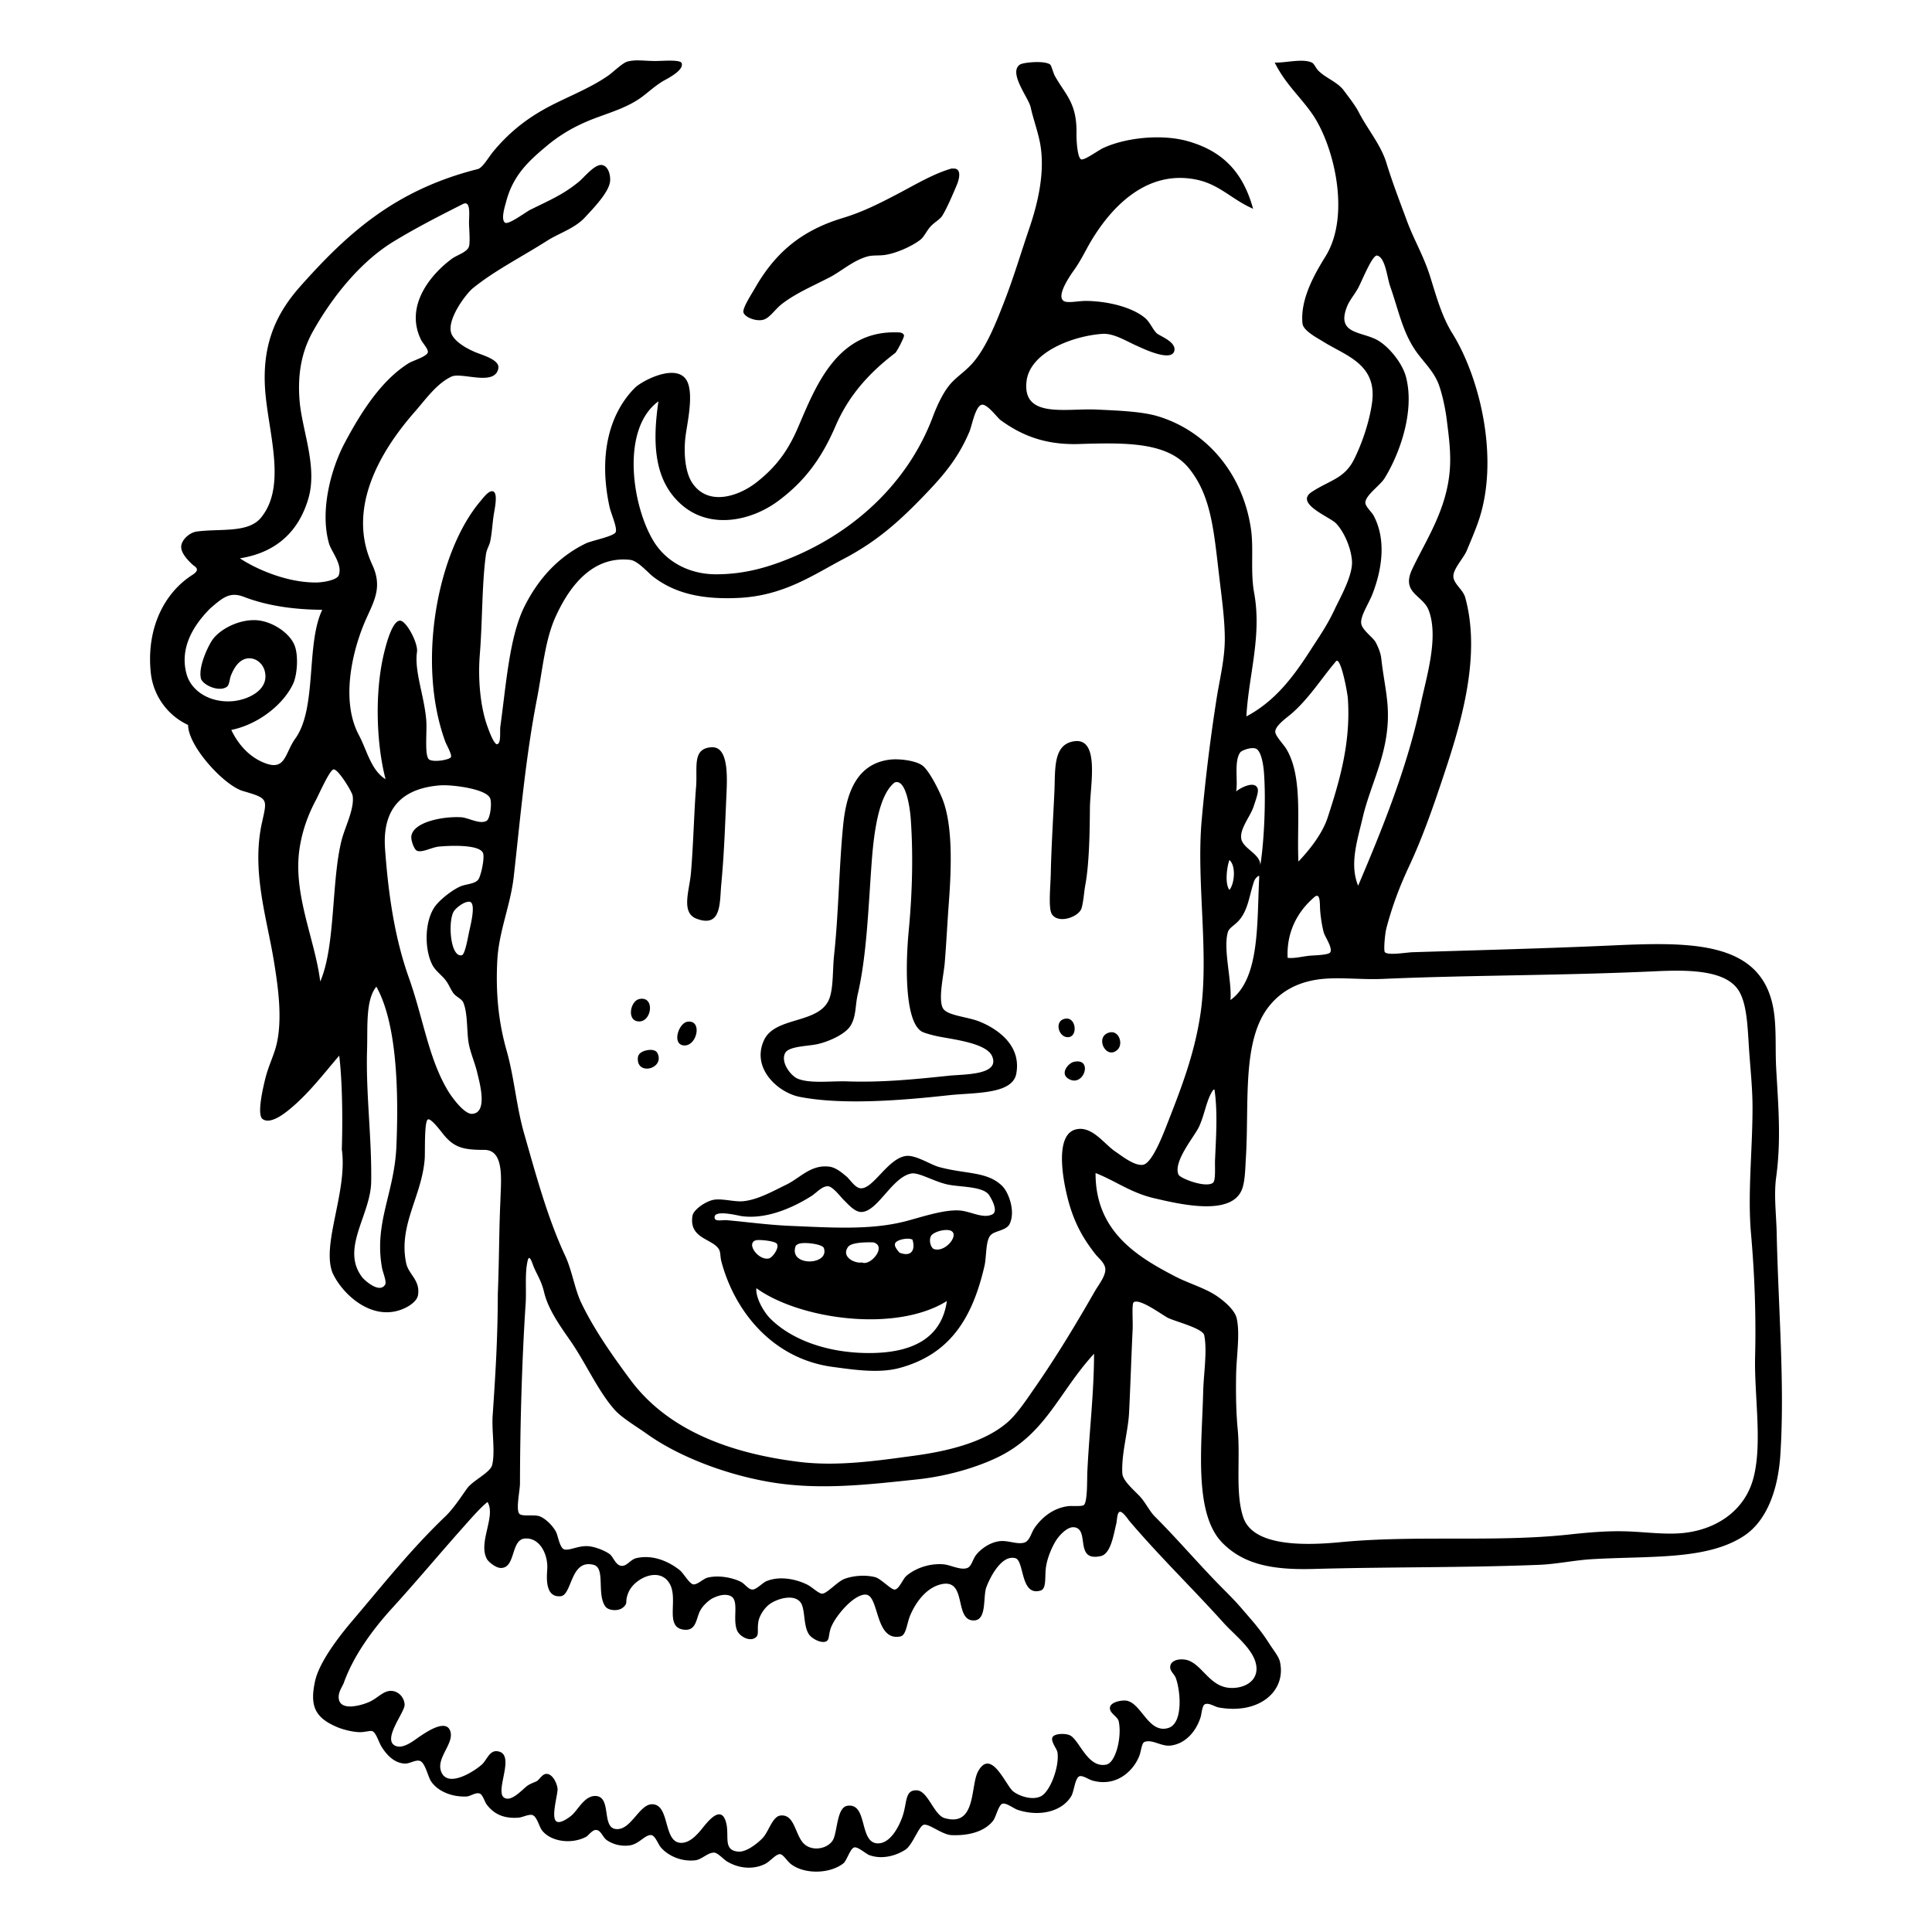 <svg xmlns="http://www.w3.org/2000/svg" viewBox="0 0 320 320"><path fill-rule="evenodd" d="M157.925 27.92c1.306-.048 1.062 1.531.512 2.814-.65 1.517-1.595 3.779-2.388 5.031-.356.561-1.235 1.026-1.877 1.705-.689.732-1.071 1.706-1.705 2.218-1.285 1.034-4.075 2.32-6.054 2.558-.992.12-1.894-.011-2.814.256-2.344.681-4.259 2.431-6.14 3.411-2.761 1.439-5.477 2.561-7.845 4.349-1.311.992-2.146 2.506-3.325 2.73-1.309.248-3.021-.55-3.156-1.28-.138-.746 1.372-3.038 1.876-3.923 3.287-5.759 7.527-9.552 14.582-11.682 3.38-1.02 6.313-2.534 9.126-4.009 2.814-1.474 5.87-3.321 8.868-4.177.096-.029.238.002.34-.001zm16.715 103.268c-.188 4.062-.518 9.407-.596 13.473-.041 2.057-.438 5.764.17 6.736 1.072 1.717 4.546.469 4.945-1.023.325-1.21.387-2.621.597-3.753.678-3.656.739-9.085.768-12.791.03-3.755 1.777-12.021-2.9-11.001-3.231.707-2.814 4.708-2.984 8.359zm-59.353-.769c-.301 3.501-.464 9.96-.852 14.242-.263 2.91-1.679 6.518.938 7.505 4.184 1.577 3.807-2.7 4.093-5.714.487-5.135.628-9.822.853-14.752.139-3.023.374-8.11-2.472-7.931-3.286.206-2.278 3.387-2.56 6.65zm33.003-.851c1.798-.471 2.435 4.347 2.558 6.056.422 5.881.262 12.292-.34 18.589-.516 5.394-.708 14.868 2.132 16.629.443.274 2.064.692 2.899.852 2.616.501 7.869 1.123 8.784 3.24 1.37 3.169-4.615 2.973-7.163 3.24-5.666.595-11.093 1.135-16.799.938-2.665-.093-6.077.4-8.186-.426-1.183-.464-2.924-2.728-2.132-4.265.574-1.117 3.594-1.127 5.2-1.449 1.837-.37 4.715-1.61 5.629-3.07.958-1.531.767-3.372 1.193-5.202 1.481-6.351 1.749-14.126 2.302-21.745.349-4.791 1.106-11.16 3.753-13.303.066-.052.06-.056.17-.084zm-8.614 6.905c-.695 6.73-.753 14.6-1.535 21.831-.242 2.245-.089 5.276-.767 7.078-1.62 4.304-8.982 2.89-10.831 6.907-2.147 4.667 2.34 8.68 5.884 9.38 7.212 1.427 17.423.538 24.645-.256 4.349-.477 10.609-.101 11.257-3.582.889-4.78-3.263-7.475-6.054-8.612-2.108-.858-5.521-.982-6.141-2.302-.739-1.576.182-5.473.342-7.419.29-3.54.411-6.323.682-9.977.441-5.933.668-12.975-1.109-17.312-.566-1.38-2.181-4.667-3.326-5.456-1.171-.809-3.833-1.109-5.286-.938-5.489.645-7.221 5.434-7.761 10.658zm-34.195 32.663c2.443.57 3.157-4.224.428-3.668-1.454.297-2.067 3.284-.428 3.668zm71.546 2.643c1.588-.203 1.173-3.662-.853-2.984-1.579.528-.753 3.189.853 2.984zm-63.871 1.364c2.25.335 3.278-4.201.767-3.923-1.514.168-2.631 3.646-.767 3.923zm71.973.683c.943-.944.204-3.208-1.365-2.814-2.568.643-.526 4.705 1.365 2.814zm-79.477 1.364c-.259 3.055 4.511 1.85 3.24-.768-.162-.331-.637-.608-1.451-.511-.884.106-1.722.483-1.789 1.279zm71.205 3.411c2.59 1.783 4.332-3.453 1.023-2.728-.931.203-2.286 1.859-1.023 2.728zm-20.026 36.894c-.87 6.155-5.711 8.632-12.963 8.612-6.727-.017-12.715-2.142-16.287-5.713-1.082-1.082-2.452-3.45-2.302-5.031 7.029 5.102 22.975 7.466 31.552 2.132zm-24.558-9.465c.831-.368 3.949.021 4.179.681 1.009 2.898-5.798 3.111-4.691-.255.068-.206.229-.302.512-.426zm12.364-.256c2.348.591-.452 3.994-1.876 3.326-1.13.216-3.487-.89-2.302-2.559.533-.75 2.711-.796 4.178-.767zm-19.443-.342c.485-.148 3.204.091 3.498.598.407.701-.743 2.233-1.281 2.388-1.694.488-3.939-2.456-2.217-2.986zm23.104.438c.328-.566 2.151-.924 2.83-.544.499 1.518-.024 2.972-2.142 2.154-.377-.452-.976-1.112-.688-1.61zm8.533-2.143c2.683.034-.018 3.854-2.132 3.156-.516-.189-.886-1.386-.511-2.133.267-.531 1.564-1.046 2.643-1.023zm-5.891-9.356c1.268-.235 3.809 1.377 6.118 1.84 2.096.421 5.79.282 6.759 1.723.488.724 1.532 2.698.563 3.195-1.549.794-3.588-.497-5.425-.633-2.668-.197-6.582 1.183-9.085 1.814-5.738 1.445-11.961 1.03-18.961.734-3.713-.155-7.579-.692-10.489-.937-.829-.07-1.919.263-2.047-.342-.321-1.515 3.84-.425 4.435-.34 4.273.605 8.792-1.548 11.596-3.327.813-.515 1.736-1.644 2.729-1.619.808.02 2.17 1.853 2.644 2.302.642.609 1.766 1.98 2.899 1.962 2.7-.044 5.072-5.782 8.264-6.372zm-8.349 2.451c-.947-.025-1.807-1.482-2.388-1.961-.723-.598-1.733-1.479-2.814-1.621-3.084-.409-4.867 1.883-7.163 2.984-2.049.984-4.594 2.463-7.079 2.73-1.441.155-3.299-.435-4.775-.256-1.37.165-3.494 1.642-3.667 2.642-.657 3.806 3.263 3.804 4.349 5.544.328.526.215 1.247.426 2.046 2.199 8.294 8.51 16.166 18.505 17.482 3.339.44 7.55 1.104 11.001.17 8.353-2.26 12.066-8.223 14.07-16.884.369-1.598.162-4.177 1.023-5.116.692-.756 2.616-.735 3.156-1.877 1.009-2.136-.214-5.236-1.195-6.225-2.483-2.503-6.056-1.967-10.527-3.191-1.402-.384-3.907-2.072-5.513-1.818-2.984.471-5.318 5.402-7.409 5.351zm152.287 44.201c-.377 5.743-2.248 10.903-6.054 13.39-6.147 4.021-15.456 3.267-25.154 3.837-2.939.173-5.79.816-8.786.936-12.245.49-24.674.329-37.35.682-6.794.189-11.499-.753-15.01-4.264-4.871-4.871-3.456-16.1-3.24-25.073.072-2.999.705-6.754.173-9.376-.235-1.158-4.92-2.304-6.054-2.9-.998-.524-4.649-3.253-5.628-2.559-.345.243-.111 3.16-.173 4.436-.224 4.698-.365 9.314-.595 13.9-.152 3.029-1.313 6.905-1.109 10.058.075 1.138 1.871 2.687 2.814 3.668 1.001 1.044 1.648 2.503 2.559 3.415 3.955 3.955 7.518 8.194 11.513 12.19.975.975 1.968 1.991 2.894 3.073 1.822 2.127 2.995 3.355 4.605 5.881.608.956 1.508 2.023 1.709 2.901 1.11 4.848-3.405 8.816-10.15 7.591-.635-.115-1.663-.857-2.305-.513-.429.228-.522 1.622-.682 2.131-.749 2.362-2.51 4.39-4.946 4.691-1.588.195-3.028-1.093-4.35-.595-.467.176-.55 1.541-.849 2.299-1.021 2.594-3.877 5.189-7.76 4.096-.653-.184-1.708-.951-2.217-.687-.68.35-.847 2.497-1.283 3.24-1.455 2.482-5.103 3.529-8.868 2.305-.684-.221-1.908-1.22-2.554-1.022-.634.194-1.071 2.218-1.536 2.813-1.372 1.757-3.949 2.514-6.91 2.386-1.534-.066-3.772-1.981-4.604-1.704-.81.269-1.822 3.312-2.981 4.09-1.324.886-3.698 1.746-5.974.941-.62-.219-1.943-1.471-2.559-1.281-.66.203-1.219 2.206-1.79 2.645-2.31 1.78-6.496 1.805-8.695.087-.616-.483-1.254-1.602-1.791-1.624-.68-.027-1.646 1.217-2.472 1.624-2.174 1.068-4.578.636-6.315-.428-.592-.363-1.528-1.442-2.132-1.451-1.071-.014-2.027 1.162-3.154 1.277-2.489.255-4.646-.908-5.714-2.213-.386-.473-.896-1.9-1.531-1.964-1.031-.104-1.989 1.481-3.582 1.704a5.44 5.44 0 0 1-3.755-.848c-.736-.502-.989-1.742-1.877-1.709-.578.021-1.241.953-1.532 1.109-2.481 1.339-5.904.812-7.336-1.023-.513-.657-.833-2.314-1.618-2.559-.558-.174-1.627.376-2.219.428-2.614.228-4.26-.693-5.372-2.219-.34-.466-.623-1.653-1.196-1.791-.682-.162-1.497.49-2.132.515-2.558.1-4.858-.967-5.881-2.559-.48-.747-.951-3.018-1.791-3.327-.712-.263-1.652.44-2.474.428-1.825-.031-3.14-1.539-3.923-2.814-.47-.765-.892-2.34-1.536-2.559-.326-.113-1.299.197-2.132.173-1.083-.031-2.609-.409-3.495-.768-3.953-1.606-4.707-3.643-3.837-7.672.698-3.222 4.069-7.532 6.223-10.064 5.106-6.005 9.604-11.722 15.35-17.227 1.279-1.225 2.39-2.915 3.581-4.604.959-1.36 3.872-2.639 4.183-3.922.535-2.206-.097-5.562.081-8.187.474-6.96.839-12.843.854-20.121.246-6.383.194-10.495.428-15.436.062-3.107.78-8.442-2.646-8.442-3.453 0-4.92-.366-6.649-2.391-.435-.511-2.216-2.969-2.732-2.641-.607.386-.428 5.387-.508 6.482-.463 6.261-4.397 10.967-3.073 17.309.39 1.868 2.355 2.81 1.964 5.286-.166 1.045-1.52 1.867-2.306 2.219-5.249 2.348-10.251-2.378-11.848-5.887-1.884-4.715 2.524-13.53 1.531-20.463.156-4.968.092-11.221-.428-15.523-2.571 2.981-5.197 6.485-8.526 9.129-.713.564-2.953 2.295-4.177 1.363-.975-.743.111-5.265.428-6.569.544-2.243 1.431-3.879 1.877-5.714 1.062-4.36.222-9.911-.428-13.894-1.168-7.151-3.745-14.94-1.964-22.941.872-3.937 1.06-3.971-3.17-5.21-3.084-.905-9.062-7.381-9.074-10.935a10.796 10.796 0 0 1-6.179-8.663c-.771-7.46 2.322-13.268 6.855-16.169 1.615-1.03.329-1.383-.128-1.906-.905-.865-1.68-1.846-1.69-2.739-.011-1.162 1.39-2.401 2.559-2.559 3.91-.529 8.524.302 10.659-2.299 4.125-5.024 1.462-13.287.768-20.214-.836-8.359 1.773-13.645 5.795-18.163 7.917-8.895 15.793-15.941 29.336-19.36.815-.206 1.791-1.967 2.559-2.894 2.454-2.961 5.203-5.237 8.701-7.163 3.198-1.763 7.256-3.247 10.399-5.461.795-.56 2.325-2.082 3.16-2.299a6.51 6.51 0 0 1 1.574-.185c.915-.007 1.906.099 3.029.099 1.245 0 4.107-.266 4.345.341.485 1.235-2.618 2.711-3.067 2.981-1.259.756-2.424 1.818-3.409 2.559-2.458 1.85-5.396 2.634-8.273 3.754-2.891 1.127-5.354 2.559-7.591 4.432-3.052 2.552-5.595 4.891-6.737 9.296-.162.622-.912 2.897-.167 3.414.581.402 3.426-1.759 4.177-2.132 3.2-1.587 5.533-2.552 8.1-4.691.827-.689 2.504-2.793 3.668-2.732 1.137.059 1.566 1.676 1.449 2.732-.204 1.85-2.932 4.622-4.176 5.969-1.661 1.797-4.3 2.61-6.229 3.835-4.345 2.764-8.636 4.906-12.282 7.846-1.238.999-4.659 5.577-3.495 7.764.636 1.196 2.261 2.161 3.755 2.814 1.211.531 4.189 1.272 3.923 2.727-.556 3.035-6.082.578-7.76 1.363-2.472 1.159-4.29 3.792-6.054 5.801-4.751 5.408-11.682 15.394-7.083 25.327 1.65 3.562.495 5.721-.936 8.867-2.195 4.828-4.425 13.443-1.277 19.36 1.358 2.551 2.009 5.832 4.432 7.331-1.514-5.788-1.846-14.339-.255-20.889.343-1.413 1.346-5.358 2.647-5.373 1.034-.011 3.028 3.726 2.812 5.2-.461 3.165 1.202 7.256 1.532 11.259.16 1.961-.345 6.075.513 6.563.839.477 3.382.016 3.582-.428.191-.425-.747-2.023-.941-2.554-4.782-13.058-1.31-31.504 5.887-39.909.381-.446 1.348-1.795 2.044-1.536.834.31.239 2.926.087 3.922-.215 1.403-.312 3.209-.595 4.432-.153.659-.566 1.23-.682 2.05-.682 4.805-.583 11.235-1.023 16.628-.324 3.961.066 8.642 1.278 11.936.079.214 1.054 3.062 1.618 2.899.674-.194.384-2.05.513-2.981.968-6.988 1.49-14.862 4.01-19.874 2.271-4.518 5.572-8.186 10.145-10.399.982-.475 4.663-1.162 4.946-1.877.291-.737-.78-3.056-1.023-4.177-1.732-7.934-.381-15.087 4.181-19.699 1.219-1.231 7.366-4.426 8.782-.856.892 2.251-.041 6.475-.342 8.614-.354 2.531-.225 6.059 1.11 8.018 2.654 3.892 7.705 2.158 10.659-.173 3.266-2.578 5.193-5.255 6.822-9.041 2.845-6.614 6.313-15.845 16.031-15.771.601.004 1.371-.055 1.531.508.079.279-1.192 2.707-1.443 2.9-4.421 3.377-7.734 7.099-9.897 12.11-2.279 5.282-5.041 9.116-9.549 12.449-4.369 3.231-11.231 4.799-16.033.514-4.113-3.671-4.916-9.252-3.75-17.054-6.386 4.681-4.29 17.697-.681 23.363 1.946 3.056 5.567 5.286 10.232 5.286 4.964 0 9.005-1.307 12.618-2.812 10.295-4.291 19.162-12.318 23.281-23.283.705-1.875 1.605-3.783 2.645-5.113 1.104-1.408 2.614-2.272 3.923-3.754 2.339-2.648 4.007-6.967 5.368-10.486 1.469-3.792 2.685-7.893 4.01-11.768 1.345-3.936 2.645-9.064 1.877-13.819-.338-2.088-1.189-4.311-1.618-6.308-.334-1.56-3.743-5.728-1.791-7.077.532-.369 4.107-.725 5.027 0 .194.152.518 1.431.768 1.877 1.774 3.157 3.651 4.46 3.582 9.463-.02 1.408.173 4.087.768 4.35.512.225 2.839-1.493 3.668-1.878 3.615-1.676 9.597-2.389 14.067-1.109 5.922 1.695 9.136 5.32 10.747 11.173-3.65-1.6-5.582-4.093-9.551-4.858-8.259-1.594-14.081 4.764-17.395 10.399-.807 1.373-1.577 3.021-2.646 4.524-.474.667-3.107 4.305-1.79 5.199.642.436 2.471-.027 3.836 0 3.726.075 7.562 1.091 9.637 2.814.85.706 1.258 1.892 1.964 2.559.456.429 3.261 1.398 2.9 2.899-.474 1.974-5.554-.553-6.054-.768-1.885-.81-3.945-2.186-5.887-2.046-4.936.357-11.97 3.036-12.536 7.846-.734 6.237 6.558 4.452 11.601 4.691 3.513.167 7.486.308 10.144 1.11 8.065 2.431 14.126 9.502 15.436 18.758.46 3.25-.125 6.993.515 10.492 1.308 7.147-.926 13.683-1.283 20.462 4.637-2.45 7.667-6.376 10.578-10.913 1.289-2.007 2.783-4.118 4.004-6.737.948-2.034 3.11-5.748 2.9-8.186-.198-2.319-1.408-4.865-2.64-6.141-1.051-1.088-6.931-3.292-4.01-5.204 2.99-1.957 5.391-2.188 6.991-5.368 1.241-2.468 2.524-6.067 2.986-9.382.895-6.419-4.283-7.763-8.1-10.149-.945-.591-3.284-1.788-3.414-2.982-.45-4.136 2.244-8.589 3.836-11.172 4.186-6.789 1.363-18.365-2.212-23.536-1.991-2.879-4.46-4.96-6.229-8.528 1.761.08 4.59-.711 6.142 0 .414.19.625.875 1.109 1.363 1.2 1.21 3.153 1.863 4.177 3.242.805 1.08 1.94 2.535 2.473 3.582 1.434 2.814 3.664 5.383 4.604 8.446 1.009 3.282 2.182 6.317 3.409 9.631 1.156 3.123 2.755 5.743 3.841 9.213 1.026 3.281 1.916 6.559 3.668 9.378 4.635 7.454 7.876 21.043 4.259 31.3-.506 1.434-1.193 3.053-1.873 4.685-.515 1.238-2.247 3.004-2.217 4.264.028 1.249 1.597 2.17 1.964 3.5 2.845 10.332-1.163 22.304-4.097 31.041-1.513 4.504-3.152 9.092-5.199 13.472-1.56 3.34-2.773 6.526-3.755 10.232-.25.947-.495 3.771-.255 4.008.58.571 3.513.035 4.605 0 11.139-.349 22.266-.633 32.745-1.109 13.426-.611 25.533-.903 27.118 11.255.387 2.974.173 5.974.34 9.041.328 5.981.86 11.813 0 18.077-.41 2.983.024 6.237.087 9.294.266 12.475 1.365 25.083.601 36.748zM39.735 92.475c2.63 1.754 7.803 4.062 12.704 4.003 1.155-.013 3.384-.418 3.668-1.19.667-1.807-1.227-3.903-1.617-5.286-1.593-5.643.504-12.677 2.554-16.545 2.787-5.262 6.14-10.481 10.658-13.304.667-.418 2.993-1.085 3.16-1.792.121-.508-.868-1.559-1.109-2.045-2.791-5.635 1.588-10.884 5.113-13.472.84-.617 2.55-1.078 2.818-2.046.214-.765 0-3.236 0-3.841 0-1.176.263-3.24-.59-3.274a.915.915 0 0 0-.438.12c-4.046 2.042-7.861 4.002-11.509 6.227-5.368 3.277-10.056 9.043-13.305 14.837-1.849 3.296-2.59 6.986-2.219 11.513.405 4.922 3.004 10.9 1.451 16.199-1.578 5.388-5.251 8.935-11.339 9.896zm9.121 29.931c3.712-5.034 1.774-15.664 4.518-21.404-4.955-.039-9.247-.715-12.981-2.144-2.309-.889-3.464.097-5.539 1.88-2.037 2.039-5.304 5.995-3.955 10.907.737 2.681 3.629 4.702 7.353 4.513 2.672-.137 6.602-1.87 5.535-5.221-.266-.834-1.137-1.877-2.457-1.9-1.79-.031-2.693 1.894-3.078 2.847-.249.618-.239 1.593-.709 1.898-1.382.9-4.03-.391-4.269-1.423-.425-1.84 1.02-4.997 1.818-6.244 1.065-1.666 4.046-3.421 7.035-3.402 2.782.015 6.007 2.141 6.745 4.404.577 1.761.319 4.747-.308 6.103-1.552 3.363-5.649 6.733-10.253 7.682.837 1.773 2.59 4.415 5.7 5.539 3.265 1.182 3.169-1.616 4.845-4.035zm9.551 9.378c-.101-.643-2.395-4.435-3.155-4.345-.654.076-2.48 4.243-2.9 5.026-1.281 2.386-2.268 5.031-2.728 8.019-1.166 7.582 2.57 15.146 3.415 22.087 2.568-5.871 1.821-16.844 3.576-23.536.558-2.127 2.128-5.118 1.792-7.251zm3.928 31.64c-1.808 2.203-1.421 6.672-1.536 10.399-.227 7.215.796 14.679.681 21.919-.089 5.546-5.158 11.111-1.451 15.858.316.405 2.799 2.713 3.75 1.196.315-.502-.362-1.995-.508-2.814-1.338-7.503 2.057-12.336 2.386-20.127.391-9.305.068-20.401-3.322-26.431zm18.84-31.214c-.625-1.484-5.721-2.185-7.878-2.147a5.516 5.516 0 0 0-.39.016c-6.027.471-9.641 3.534-9.128 10.572.542 7.429 1.573 14.619 3.923 21.237 2.44 6.869 3.249 13.352 6.482 18.759.668 1.114 2.717 3.914 4.01 3.841 2.679-.153 1.234-5.19.85-6.822-.359-1.527-1.033-3.057-1.363-4.605-.418-1.947-.148-5.126-.937-6.996-.27-.641-1.159-.931-1.622-1.531-.442-.571-.761-1.449-1.277-2.133-.677-.894-1.693-1.563-2.219-2.559-1.266-2.399-1.383-6.851.26-9.468.805-1.281 3.094-3.025 4.43-3.582.903-.375 2.347-.37 2.901-1.109.453-.605 1.116-3.685.768-4.432-.638-1.37-5.235-1.228-7.338-1.023-1.098.108-2.77 1.048-3.582.682-.494-.224-1.013-1.739-.935-2.386.285-2.406 5.327-3.343 8.273-3.16 1.168.073 3.062 1.221 4.177.601.623-.346.935-2.943.595-3.755zm-3.495 17.141c-.94.024-2.13 1.038-2.474 1.536-1.054 1.531-.666 7.729 1.283 7.332.554-.114 1.019-3.041 1.276-4.177.318-1.4 1.099-4.722-.085-4.691zm148.039-13.987c-.913 3.886-2.229 7.77-.768 11.34 3.855-9.085 8.132-19.468 10.405-30.271.916-4.356 2.977-10.891 1.282-15.35-.965-2.54-4.615-2.827-2.733-6.817 2.249-4.767 5.725-9.811 6.229-16.459.217-2.868-.167-5.548-.515-8.36-.198-1.601-.73-4.248-1.363-5.881-.839-2.168-2.63-3.769-3.836-5.546-2.126-3.13-2.769-6.615-4.183-10.658-.494-1.414-.772-4.702-2.132-5.033a.273.273 0 0 0-.076-.004c-.819.084-2.465 4.255-3.078 5.377-.649 1.186-1.427 2.001-1.873 3.154-1.743 4.512 2.409 4.02 5.027 5.459 1.87 1.027 4.17 3.782 4.778 6.141 1.529 5.938-1.268 13.103-3.582 16.799-.719 1.147-3.159 2.801-3.154 4.004 0 .643 1.048 1.542 1.363 2.132 2.156 4.032 1.366 8.992-.173 12.964-.656 1.691-2.064 3.706-1.873 4.945.166 1.071 1.978 2.298 2.386 3.073.4.756.826 1.728.937 2.727.312 2.817.83 5.163 1.021 7.504.62 7.531-2.681 12.768-4.089 18.76zm-14.495-14.154c.018.716 1.38 2.07 1.873 2.901 2.763 4.672 1.663 12.358 1.963 18.591 1.822-1.921 3.966-4.584 4.86-7.337 1.854-5.716 3.847-12.197 3.328-19.693-.06-.878-1.058-6.295-1.814-6.233-.049.003-.103.035-.15.092-2.343 2.734-4.544 6.285-7.499 8.781-.766.643-2.585 1.919-2.561 2.898zm8.013 33.173c-.281-1.072-.543-2.734-.595-3.923-.034-.781-.005-2.068-.502-2.088-.115-.004-.256.059-.433.211-2.527 2.158-4.645 5.483-4.436 10.064 1.172.121 2.14-.179 3.581-.342.787-.087 3.251-.093 3.495-.595.383-.792-.9-2.527-1.11-3.327zm-14.495-23.282c.59-.553 3.161-1.949 3.582-.428.162.585-.419 2.066-.683 2.9-.505 1.598-2.355 3.723-2.044 5.373.305 1.634 3.161 2.483 3.154 4.35.598-3.664.964-10.647.594-15.436-.093-1.215-.447-3.426-1.282-3.837-.187-.092-.428-.121-.692-.109-.794.04-1.769.457-1.949.704-1.061 1.464-.353 4.762-.68 6.483zm-1.109 16.292c.849-1.034 1.116-3.959 0-4.951-.429 1.119-.786 3.954 0 4.951zm.173 18.244c4.941-3.555 4.355-12.947 4.771-20.549h-.168c-.28.219-.549.48-.681.854-.841 2.376-.962 4.867-2.647 6.649-.675.716-1.501 1.109-1.704 1.791-.828 2.799.683 8.028.429 11.255zm-119.899 8.359c1.28 4.515 1.605 9.203 2.9 13.732 2.043 7.15 3.905 14.051 6.817 20.296 1.131 2.424 1.567 5.507 2.647 7.758 2.205 4.603 5.395 9.048 8.1 12.705 5.875 7.945 15.632 12.115 27.972 13.645 6.385.792 12.974-.193 19.1-1.023 5.831-.789 11.639-2.291 15.349-5.459 1.67-1.425 3.267-3.875 4.605-5.8 3.558-5.119 6.758-10.414 9.977-16.033.529-.923 1.742-2.423 1.704-3.581-.032-1.034-1.098-1.814-1.617-2.473-1.922-2.438-3.26-4.742-4.265-8.013-.851-2.779-2.94-11.882 1.11-12.709 2.609-.533 4.518 2.381 6.395 3.668 1.147.785 3.198 2.427 4.605 2.219 1.549-.229 3.406-5.195 4.176-7.164 2.215-5.663 4.277-11.021 5.286-17.395 1.602-10.113-.643-22.089.26-32.404a304.73 304.73 0 0 1 2.472-20.214c.498-3.184 1.372-6.576 1.365-9.977-.01-3.347-.543-7.024-.937-10.399-.901-7.706-1.352-13.233-4.944-17.741-3.527-4.426-10.413-4.336-18.25-4.091-5.753.18-9.604-1.504-12.964-3.923-.559-.401-2.128-2.594-3.063-2.592a.515.515 0 0 0-.179.032c-1.017.378-1.553 3.475-1.959 4.432-1.874 4.428-4.298 7.244-7.418 10.491-4.097 4.265-7.824 7.65-13.392 10.572-5.06 2.658-9.943 6.137-17.482 6.482-6.177.284-10.543-.812-14.067-3.495-.87-.66-2.555-2.673-3.841-2.813-6.617-.718-10.351 5.015-12.363 9.462-1.752 3.872-2.14 8.784-3.069 13.559-1.887 9.71-2.725 19.491-3.841 29.423-.539 4.798-2.475 9.084-2.727 13.9-.292 5.595.235 10.331 1.538 14.923zm117.34 18.164c.173-3.951.453-7.999-.087-11.682h-.173c-1.107 1.435-1.432 4.096-2.386 6.136-.768 1.646-4.327 5.77-3.408 7.933.269.636 4.501 2.267 5.713 1.363.487-.365.295-2.695.341-3.75zM87.061 215.951c-.633 9.649-.916 20.324-.937 29.763-.001 1.168-.73 4.395-.086 5.031.506.501 2.507.046 3.409.428 1.058.446 2.164 1.635 2.646 2.553.335.64.612 2.68 1.363 2.9.891.262 2.438-.723 4.177-.508 1.078.134 2.518.703 3.328 1.276.632.449 1 1.938 2.044 1.964.864.023 1.431-1.062 2.392-1.282 2.969-.678 5.642.77 7.159 1.964.667.525 1.648 2.341 2.305 2.386.681.045 1.625-.933 2.305-1.11 1.795-.466 4.122-.032 5.541.682.701.353 1.249 1.311 1.959 1.282.637-.025 1.684-1.136 2.219-1.363 2.344-.999 5.171-.296 6.91.595.684.351 1.828 1.461 2.385 1.451.815-.016 2.513-2.025 3.755-2.474 1.511-.543 3.488-.659 5.033-.259.92.238 2.641 2.108 3.235 2.05.722-.069 1.339-1.738 1.878-2.217 1.266-1.131 3.63-2.184 6.227-1.959 1.141.099 2.823 1.032 3.923.596.677-.27.883-1.387 1.363-2.046.695-.954 2.268-2.202 4.009-2.392 1.389-.151 2.831.573 4.01.255.934-.252 1.178-1.611 1.704-2.386 1.179-1.738 3.089-3.356 5.628-3.668.568-.07 2.225.082 2.559-.168.644-.481.533-4.246.595-5.541.316-6.682 1.103-12.93 1.109-19.533-5.88 6.41-8.002 13.382-16.119 17.228-3.586 1.7-8.405 3.08-13.131 3.581-8.317.882-16.359 1.84-24.559.422-7.367-1.272-15.072-4.256-20.214-7.925-1.782-1.273-4.173-2.666-5.368-4.01-2.8-3.154-4.756-7.704-7.336-11.427-1.617-2.331-3.668-5.157-4.351-8.018-.45-1.89-1.076-2.733-1.704-4.178-.163-.375-.49-1.512-.768-1.531-.093-.005-.18.111-.255.422-.506 2.111-.188 4.82-.342 7.166zm98.408 34.454c-.471.138-.429 1.369-.595 2.046-.457 1.874-.907 4.922-2.559 5.286-4.463.982-1.722-4.515-4.436-4.778-1.122-.108-2.469 1.394-2.982 2.219-.681 1.096-1.566 3.086-1.704 4.859-.12 1.539.088 3.14-.856 3.415-3.384.978-2.631-4.982-4.177-5.373-2.32-.59-4.208 3.275-4.777 4.778-.622 1.642.146 5.559-2.132 5.539-3.305-.027-.979-7.096-5.461-5.967-2.409.607-4.113 2.974-5.026 5.113-.564 1.322-.651 3.3-1.624 3.501-4.2.868-3.497-6.561-5.627-6.91-.932-.152-2.142.77-2.647 1.196-1.286 1.085-2.893 3.108-3.322 4.518-.338 1.113-.149 1.809-.768 2.046-.806.307-2.244-.469-2.727-1.11-1.048-1.392-.629-4.272-1.449-5.368-1.142-1.522-4.058-.557-5.206.342-.846.661-1.62 1.846-1.791 2.894-.204 1.244.11 2.039-.34 2.477-.94.915-2.696-.016-3.155-1.027-.869-1.918.457-5.148-1.196-5.795-1.066-.418-2.333.163-2.727.34-.735.332-1.856 1.334-2.299 2.3-.598 1.303-.619 3.183-2.559 2.986-3.351-.338-.917-4.979-2.392-7.591-1.677-2.97-5.833-.92-6.817 1.363-.751 1.742.045 1.711-.941 2.559-.75.644-2.399.522-2.901-.167-1.489-2.047.052-6.388-1.959-6.91-3.879-1.007-3.529 5.023-5.459 5.2-2.529.232-2.327-2.917-2.219-4.432.176-2.427-1.216-5.365-3.748-5.119-2.33.228-1.446 4.993-4.01 4.865-.815-.041-1.974-1.019-2.219-1.451-1.542-2.736 1.535-7.115.087-9.469-1.107.838-2.956 2.971-4.183 4.35-3.938 4.425-7.653 8.886-11.681 13.304-3.126 3.429-6.316 7.765-7.933 12.277-.242.675-.943 1.497-.85 2.559.195 2.216 3.702 1.234 5.119.596 1.379-.622 2.371-1.957 3.75-1.791 1.325.159 2.043 1.38 2.046 2.305.003 1.242-3.655 5.648-1.618 6.737 1.329.711 3.17-.862 4.177-1.536 1.188-.796 4.402-2.964 5.031-.768.601 2.092-2.579 4.504-1.449 6.822 1.226 2.517 5.641-.404 6.735-1.451.712-.681 1.193-2.226 2.386-2.131 3.332.263-.388 6.555 1.196 7.678 1.238.876 3.194-1.548 4.01-2.046.587-.357 1.22-.538 1.449-.687.433-.283.916-1.218 1.618-1.19.94.038 1.635 1.386 1.791 2.386.132.854-1.237 5.081-.082 5.545.69.277 1.987-.695 2.386-1.027 1.074-.895 2.198-3.389 4.09-3.236 2.538.204.937 5.074 3.154 5.453 2.572.442 3.945-4.122 6.141-4.09 2.993.044 1.752 6.355 4.777 6.396 1.333.017 2.407-1.112 3.154-1.964.756-.864 3.188-4.46 4.177-1.791.867 2.337-.613 4.972 2.132 5.204 1.451.122 3.422-1.567 4.096-2.305.976-1.067 1.579-3.513 2.901-3.668 2.3-.27 2.391 2.989 3.748 4.524 1.293 1.459 3.879 1.09 4.865-.342.86-1.249.64-5.525 2.472-5.799 3.401-.51 1.904 6.05 4.945 6.222 2.129.121 3.596-2.761 4.177-4.431.815-2.35.345-4.446 2.385-4.351 1.844.086 2.825 4.096 4.605 4.604 5.304 1.517 4.217-5.359 5.546-7.758 2.167-3.91 4.562 2.327 5.8 3.328.813.657 2.97 1.545 4.518.85 1.635-.736 3.184-5.068 2.814-7.332-.094-.571-1.058-1.672-.856-2.386.21-.74 2.096-.786 2.9-.428 1.587.709 2.915 5.511 6.056 4.86 1.574-.328 2.607-4.635 2.05-7.164-.184-.837-1.573-1.334-1.451-2.299.121-.937 2.056-1.267 2.814-1.11 2.44.508 3.581 5.455 6.823 4.519 2.471-.715 2.103-5.96 1.277-8.273-.229-.643-.993-1.15-.935-1.873.103-1.321 2.061-1.415 3.067-1.027 2.323.892 3.565 4.322 6.822 4.522 2.526.156 5.043-1.304 4.263-4.182-.672-2.486-3.589-4.675-5.286-6.564-5.152-5.733-10.567-10.946-15.691-16.972-.026-.041-1.066-1.579-1.528-1.444zM290.7 224.737c.166-6.884-.076-13.562-.682-20.469-.574-6.556.252-13.811.255-20.722 0-3.54-.377-6.61-.601-10.146-.222-3.525-.356-7.058-1.618-9.209-1.679-2.863-6.111-3.435-10.578-3.413a73.39 73.39 0 0 0-3.067.085c-15.996.745-30.706.629-45.448 1.278-3.875.17-7.72-.435-11.173.173-3.295.58-5.777 2.075-7.592 4.35-4.529 5.674-3.277 15.948-3.836 25.067-.099 1.596-.12 3.738-.595 5.119-1.623 4.708-10.326 2.602-14.582 1.618-3.861-.893-6.385-2.861-9.722-4.177-.045 9.643 6.856 13.846 13.217 17.141 2.251 1.166 5.007 1.925 6.997 3.322 1.024.72 2.831 2.178 3.154 3.581.591 2.566-.029 6.184-.087 9.296-.053 2.824-.027 6.098.255 9.041.48 5.022-.436 10.627.935 14.668 1.635 4.812 10.06 4.673 16.119 4.09 12.593-1.207 25.627.068 37.949-1.276 2.95-.322 6.222-.613 9.378-.513 3.181.098 6.525.595 9.555.259 5.382-.598 9.962-3.668 11.428-8.868 1.616-5.734.183-13.841.339-20.295z"/></svg>